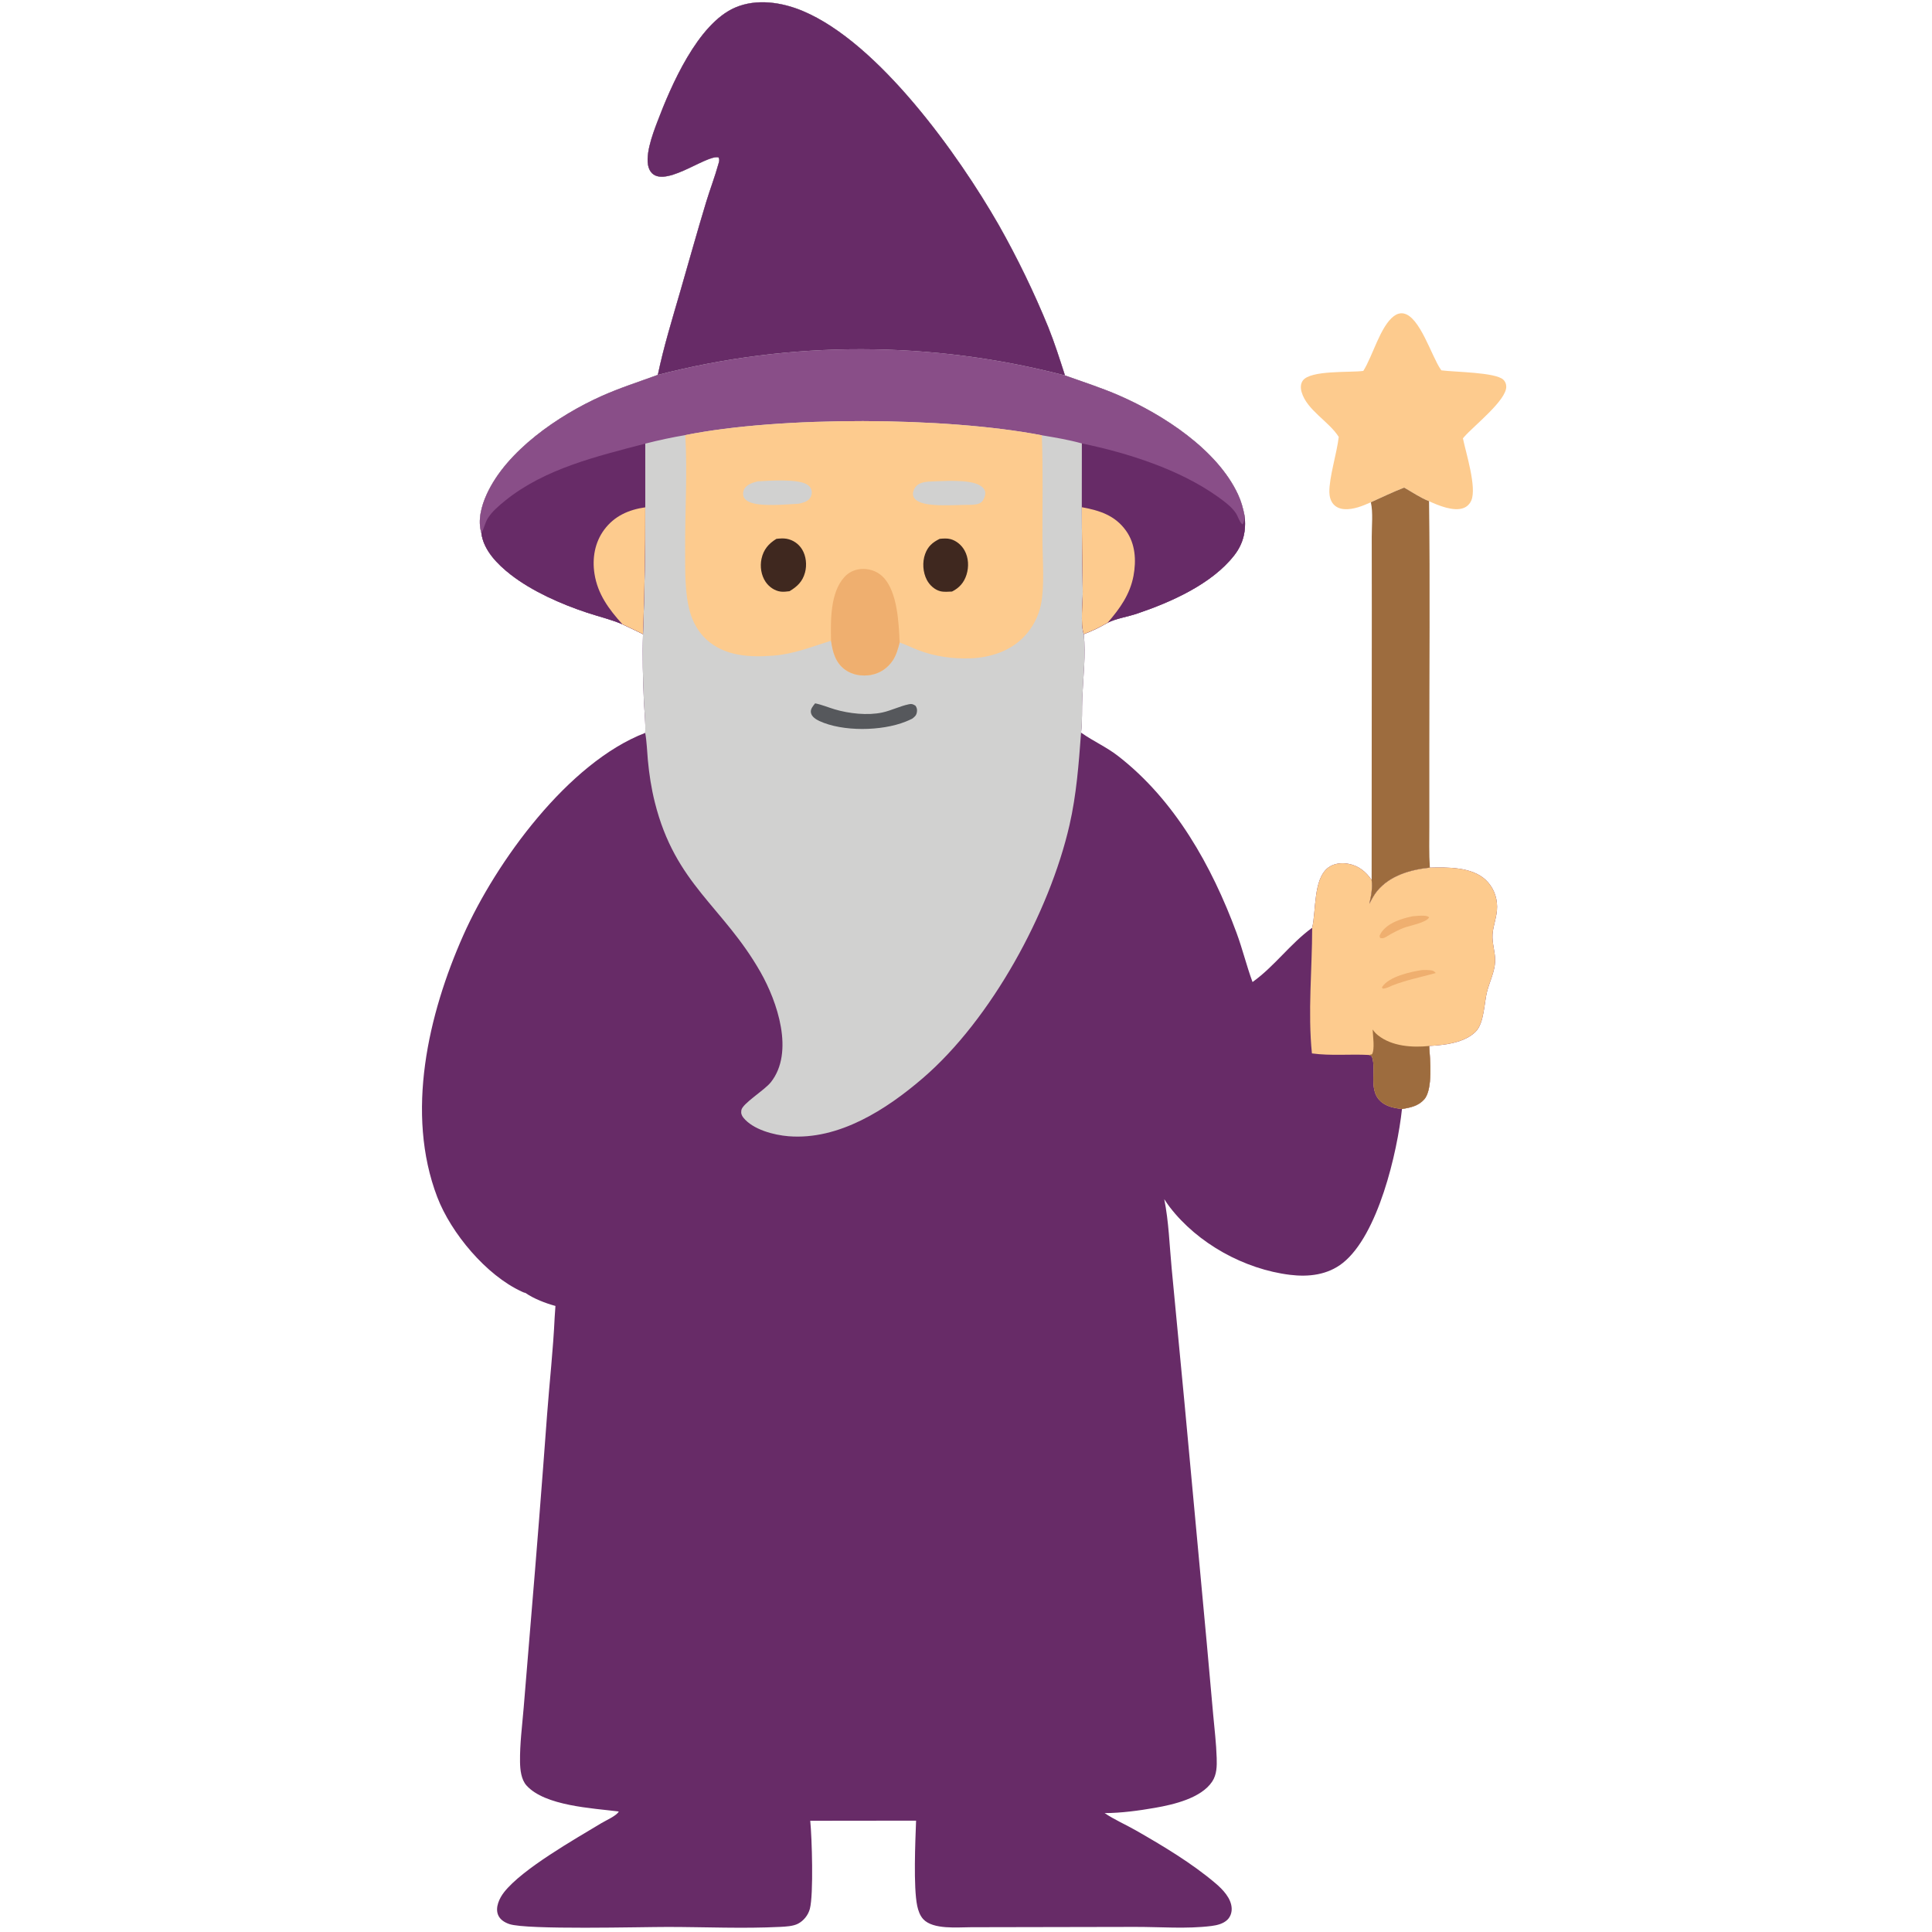 <svg version="1.1" xmlns="http://www.w3.org/2000/svg" style="display: block;" viewBox="0 0 2048 2048" width="800" height="800" preserveAspectRatio="none">
<path transform="translate(0,0)" fill="rgb(103,43,103)" d="M 697.313 397.378 C 703.556 367.493 712.697 337.909 721.174 308.594 C 730.274 277.13 739.044 245.534 748.55 214.191 C 752.649 200.677 757.838 187.283 761.58 173.708 C 762.368 170.847 762.934 169.59 761.738 166.892 C 748.864 163.17 700.369 203.414 688.558 179.992 C 682.229 167.442 691.969 141.882 696.571 129.708 C 711.183 91.049 739.602 25 779.402 7.97 C 802.156 -1.766 828.897 2.357 851.047 11.666 C 931.638 45.535 1015.91 163.796 1058.61 238.304 C 1078.44 273.37 1096.03 309.656 1111.27 346.944 C 1118.05 363.826 1123.34 380.715 1128.94 397.986 C 1148.13 404.869 1167.63 411.086 1186.33 419.238 C 1233.18 439.653 1290.29 476.649 1312.33 524.082 C 1315.75 531.43 1317.75 538.706 1319.29 546.633 C 1321.16 562.223 1318.13 576.038 1308.42 588.534 C 1284.6 619.195 1241.08 638.369 1205.04 650.528 C 1195.39 653.786 1183 655.627 1174.13 660.106 C 1166.02 664.729 1157.68 669.011 1148.87 672.148 C 1151.08 694.199 1148.26 717.244 1147.27 739.336 C 1146.72 751.693 1147.47 764.33 1145.97 776.602 L 1146.7 777.124 C 1159.11 785.789 1172.96 791.922 1185.05 801.277 C 1245.44 848.022 1284.64 918.149 1310.75 988.73 C 1317.13 1005.95 1321.4 1023.88 1327.73 1040.99 C 1350.97 1024.45 1367.71 1000.31 1390.96 983.47 C 1395.28 965.334 1392.01 932.056 1407.78 919.834 C 1413.79 915.173 1421.89 914.34 1429.19 915.628 C 1439.97 917.528 1447.98 923.996 1453.99 932.849 C 1455.01 942.014 1453.55 949.212 1451.55 958.09 C 1454.04 953.339 1456.56 948.387 1460.02 944.26 C 1473.74 927.909 1495.29 921.854 1515.71 919.718 C 1534.23 919.227 1560.23 918.922 1574.77 932.581 C 1582.79 940.119 1586.9 950.236 1586.98 961.184 C 1587.06 971.373 1582.87 980.531 1582.16 990.481 C 1581.49 1000 1585.27 1009.58 1584.89 1019.25 C 1584.48 1029.73 1579.18 1040.49 1576.47 1050.61 C 1573.28 1062.48 1573.4 1084.44 1564.32 1093.55 C 1552.3 1105.62 1531.08 1107.84 1515 1108.77 C 1515.95 1123.09 1519.11 1154.84 1509.71 1165.42 C 1503.42 1172.49 1494.99 1174.13 1486.15 1175.62 C 1481.14 1222.04 1460.83 1309.11 1423.43 1338.77 C 1407.35 1351.52 1387.21 1353.8 1367.43 1351.37 C 1319.11 1345.43 1269.74 1318.29 1239.95 1279.51 C 1237.89 1276.83 1236.02 1274.01 1234.16 1271.18 C 1238.98 1295.08 1239.7 1320.22 1242.01 1344.49 L 1255.65 1487.57 L 1279.22 1741.77 L 1285.97 1817.04 C 1287.37 1832.47 1289.27 1848 1289.74 1863.49 C 1289.99 1872.13 1289.93 1881.03 1284.99 1888.51 C 1273.31 1906.18 1243.93 1912.95 1224.52 1916.34 C 1207.04 1919.4 1188.72 1921.87 1170.98 1921.98 C 1181.16 1928.88 1193.3 1934.14 1204.05 1940.29 C 1232.64 1956.63 1263.53 1975.1 1288.66 1996.51 C 1296.33 2003.04 1305.2 2012.32 1305.63 2022.92 C 1305.81 2027.39 1304.29 2031.94 1301.03 2035.08 C 1296.68 2039.26 1290.19 2040.85 1284.38 2041.59 C 1257.73 2044.97 1229.43 2042.49 1202.57 2042.6 L 1029.28 2042.93 C 1015 2042.94 989.132 2045.64 978.694 2034.41 C 975.186 2030.64 973.306 2025.19 972.274 2020.24 C 968.132 2000.37 970.264 1952.04 971.086 1929.96 L 858.893 1930.09 C 860.685 1947.9 862.529 2008.11 858.492 2023.42 C 856.752 2030.02 852.014 2036.04 845.935 2039.2 C 840.627 2041.96 832.767 2042.29 826.84 2042.59 C 787.611 2044.54 747.517 2042.68 708.193 2042.64 C 679.276 2042.61 558.328 2045.9 539.889 2039.58 C 535.015 2037.91 530.164 2035.01 528.075 2030.07 C 524.665 2022.01 529.393 2012.12 534.351 2005.8 C 553.752 1981.06 609.42 1949.56 637.488 1932.61 C 642.026 1929.87 654.112 1924.51 655.902 1920.25 C 627.788 1916.72 577.665 1914.39 558.129 1892.69 C 552.428 1886.35 551.366 1875.91 551.248 1867.62 C 550.979 1848.68 553.544 1829.19 555.113 1810.31 L 562.586 1719.76 C 568.739 1646.49 574.512 1573.19 579.906 1499.86 C 582.46 1465.44 586.386 1430.88 587.968 1396.42 L 588.794 1384.36 C 578.253 1381.49 565.92 1376.74 556.911 1370.52 C 555.571 1370.34 554.283 1369.7 553.058 1369.13 C 515.485 1351.9 478.112 1307.16 463.513 1268.95 C 429.569 1180.12 453.905 1075.1 491.16 991.333 C 525.731 913.603 602.383 808.18 683.939 776.889 C 684.509 765.748 682.997 753.773 682.521 742.584 C 681.527 719.218 680.816 695.581 681.612 672.203 C 674.382 668.65 667.115 665.173 659.811 661.774 C 647.617 656.556 634.713 653.552 622.15 649.387 C 594.828 640.329 564.145 626.786 541.454 609.139 C 527.572 598.342 512.517 583.272 510.277 565.032 C 506.197 551.612 510.264 536.41 515.919 523.999 C 536.968 477.804 592.144 440.293 637.28 420.015 C 656.927 411.188 677.143 404.782 697.313 397.378 z"/>
<path transform="translate(0,0)" fill="rgb(209,209,208)" d="M 697.313 397.378 C 703.556 367.493 712.697 337.909 721.174 308.594 C 730.274 277.13 739.044 245.534 748.55 214.191 C 752.649 200.677 757.838 187.283 761.58 173.708 C 762.368 170.847 762.934 169.59 761.738 166.892 C 748.864 163.17 700.369 203.414 688.558 179.992 C 682.229 167.442 691.969 141.882 696.571 129.708 C 711.183 91.049 739.602 25 779.402 7.97 C 802.156 -1.766 828.897 2.357 851.047 11.666 C 931.638 45.535 1015.91 163.796 1058.61 238.304 C 1078.44 273.37 1096.03 309.656 1111.27 346.944 C 1118.05 363.826 1123.34 380.715 1128.94 397.986 C 1148.13 404.869 1167.63 411.086 1186.33 419.238 C 1233.18 439.653 1290.29 476.649 1312.33 524.082 C 1315.75 531.43 1317.75 538.706 1319.29 546.633 C 1321.16 562.223 1318.13 576.038 1308.42 588.534 C 1284.6 619.195 1241.08 638.369 1205.04 650.528 C 1195.39 653.786 1183 655.627 1174.13 660.106 C 1166.02 664.729 1157.68 669.011 1148.87 672.148 C 1151.08 694.199 1148.26 717.244 1147.27 739.336 C 1146.72 751.693 1147.47 764.33 1145.97 776.602 C 1143.54 809.58 1141.11 842.327 1133.71 874.651 C 1112.49 967.259 1050.84 1080.39 978.371 1142.78 C 939.641 1176.12 889.171 1208.78 835.813 1204.46 C 820.324 1203.2 798.308 1197.49 788.035 1184.82 C 786.028 1182.35 785.329 1179.92 785.873 1176.8 C 787.109 1169.69 810.299 1155.8 817.085 1147.26 C 842.434 1115.38 823.759 1061.45 806.264 1030.66 C 766.482 960.628 715.901 937.675 694.116 850.399 C 690.435 835.651 688.143 820.823 686.752 805.705 C 685.879 796.216 685.642 786.244 683.939 776.889 C 684.509 765.748 682.997 753.773 682.521 742.584 C 681.527 719.218 680.816 695.581 681.612 672.203 C 674.382 668.65 667.115 665.173 659.811 661.774 C 647.617 656.556 634.713 653.552 622.15 649.387 C 594.828 640.329 564.145 626.786 541.454 609.139 C 527.572 598.342 512.517 583.272 510.277 565.032 C 506.197 551.612 510.264 536.41 515.919 523.999 C 536.968 477.804 592.144 440.293 637.28 420.015 C 656.927 411.188 677.143 404.782 697.313 397.378 z"/>
<path transform="translate(0,0)" fill="rgb(103,43,103)" d="M 697.313 397.378 C 703.556 367.493 712.697 337.909 721.174 308.594 C 730.274 277.13 739.044 245.534 748.55 214.191 C 752.649 200.677 757.838 187.283 761.58 173.708 C 762.368 170.847 762.934 169.59 761.738 166.892 C 748.864 163.17 700.369 203.414 688.558 179.992 C 682.229 167.442 691.969 141.882 696.571 129.708 C 711.183 91.049 739.602 25 779.402 7.97 C 802.156 -1.766 828.897 2.357 851.047 11.666 C 931.638 45.535 1015.91 163.796 1058.61 238.304 C 1078.44 273.37 1096.03 309.656 1111.27 346.944 C 1118.05 363.826 1123.34 380.715 1128.94 397.986 C 987.452 361.105 838.901 360.896 697.313 397.378 z"/>
<path transform="translate(0,0)" fill="rgb(137,78,136)" d="M 697.313 397.378 C 838.901 360.896 987.452 361.105 1128.94 397.986 C 1148.13 404.869 1167.63 411.086 1186.33 419.238 C 1233.18 439.653 1290.29 476.649 1312.33 524.082 C 1315.75 531.43 1317.75 538.706 1319.29 546.633 C 1321.16 562.223 1318.13 576.038 1308.42 588.534 C 1284.6 619.195 1241.08 638.369 1205.04 650.528 C 1195.39 653.786 1183 655.627 1174.13 660.106 C 1166.02 664.729 1157.68 669.011 1148.87 672.148 C 1145.04 661.063 1147.86 639.236 1147.74 627.169 C 1147.44 597.321 1146.7 567.518 1146.8 537.66 L 1146.84 470.068 C 1132.97 466.201 1118.58 463.792 1104.39 461.425 C 1002.27 441.709 826.853 441.075 726.443 461.22 C 712.169 463.653 698.002 466.673 683.976 470.272 L 683.987 537.785 C 684.081 582.602 683.29 627.417 681.612 672.203 C 674.382 668.65 667.115 665.173 659.811 661.774 C 647.617 656.556 634.713 653.552 622.15 649.387 C 594.828 640.329 564.145 626.786 541.454 609.139 C 527.572 598.342 512.517 583.272 510.277 565.032 C 506.197 551.612 510.264 536.41 515.919 523.999 C 536.968 477.804 592.144 440.293 637.28 420.015 C 656.927 411.188 677.143 404.782 697.313 397.378 z"/>
<path transform="translate(0,0)" fill="rgb(103,43,103)" d="M 510.277 565.032 C 513.145 560.329 514.033 554.563 516.907 549.736 C 521.147 542.612 529.119 535.857 535.528 530.675 C 577.559 496.691 632.888 483.676 683.976 470.272 L 683.987 537.785 C 684.081 582.602 683.29 627.417 681.612 672.203 C 674.382 668.65 667.115 665.173 659.811 661.774 C 647.617 656.556 634.713 653.552 622.15 649.387 C 594.828 640.329 564.145 626.786 541.454 609.139 C 527.572 598.342 512.517 583.272 510.277 565.032 z"/>
<path transform="translate(0,0)" fill="rgb(253,203,142)" d="M 683.987 537.785 C 684.081 582.602 683.29 627.417 681.612 672.203 C 674.382 668.65 667.115 665.173 659.811 661.774 C 645.471 645.891 633.506 629.773 630.168 608.16 C 627.628 591.717 630.477 574.973 640.532 561.439 C 651.286 546.964 666.523 540.258 683.987 537.785 z"/>
<path transform="translate(0,0)" fill="rgb(103,43,103)" d="M 1146.84 470.068 C 1195.34 480.087 1250.35 497.586 1290.86 526.522 C 1297.61 531.345 1305.7 537.229 1310.26 544.268 C 1312.17 547.22 1314.41 554.53 1317.2 555.919 C 1319.11 553.071 1319.02 549.944 1319.29 546.633 C 1321.16 562.223 1318.13 576.038 1308.42 588.534 C 1284.6 619.195 1241.08 638.369 1205.04 650.528 C 1195.39 653.786 1183 655.627 1174.13 660.106 C 1166.02 664.729 1157.68 669.011 1148.87 672.148 C 1145.04 661.063 1147.86 639.236 1147.74 627.169 C 1147.44 597.321 1146.7 567.518 1146.8 537.66 L 1146.84 470.068 z"/>
<path transform="translate(0,0)" fill="rgb(253,203,142)" d="M 1146.8 537.66 C 1165.58 541.144 1181.94 546.191 1193.68 562.645 C 1203.58 576.516 1204.59 594.118 1201.56 610.386 C 1197.86 630.181 1187.03 645.211 1174.13 660.106 C 1166.02 664.729 1157.68 669.011 1148.87 672.148 C 1145.04 661.063 1147.86 639.236 1147.74 627.169 C 1147.44 597.321 1146.7 567.518 1146.8 537.66 z"/>
<path transform="translate(0,0)" fill="rgb(253,203,142)" d="M 726.443 461.22 C 826.853 441.075 1002.27 441.709 1104.39 461.425 C 1105.75 497.889 1104.96 534.613 1105.01 571.111 C 1105.04 592.144 1107.53 621.379 1103.37 641.279 C 1100.72 653.592 1094.79 664.959 1086.21 674.175 C 1071.64 690.047 1049.88 697.098 1028.77 697.874 C 1010.16 698.559 991.102 695.917 973.686 689.292 C 967.017 686.755 960.388 683.354 953.664 681.108 C 951.989 687.569 950.142 694.382 946.417 699.997 C 940.959 708.223 932.891 713.705 923.143 715.456 C 913.813 717.131 903.554 715.471 895.79 709.849 C 885.582 702.457 882.622 690.961 880.943 679.196 C 860.477 685.576 841.519 693.344 819.803 695.004 C 794.864 696.911 768.766 695.787 749.1 678.127 C 740.4 670.314 734.398 659.528 731.296 648.323 C 725.706 628.137 726.363 604.18 726.259 583.311 C 726.055 542.781 728.749 501.674 726.443 461.22 z"/>
<path transform="translate(0,0)" fill="rgb(239,175,111)" d="M 880.943 679.196 C 880.491 658.105 879.894 627.784 895.511 611.245 C 900.808 605.637 907.996 602.932 915.65 603.105 C 923.699 603.286 931.222 606.376 936.743 612.304 C 951.401 628.043 952.768 660.77 953.664 681.108 C 951.989 687.569 950.142 694.382 946.417 699.997 C 940.959 708.223 932.891 713.705 923.143 715.456 C 913.813 717.131 903.554 715.471 895.79 709.849 C 885.582 702.457 882.622 690.961 880.943 679.196 z"/>
<path transform="translate(0,0)" fill="rgb(63,40,31)" d="M 823.048 571.195 C 826.604 570.835 830.337 570.465 833.874 571.117 C 840.677 572.373 846.623 576.463 850.229 582.366 C 854.58 589.408 855.489 598.984 853.344 606.899 C 850.738 616.516 845.103 621.786 836.905 626.712 C 833.885 627.084 830.591 627.51 827.564 627.13 C 821.174 626.328 815.186 622.114 811.621 616.865 C 806.845 609.835 805.46 600.515 807.251 592.279 C 809.369 582.538 814.727 576.276 823.048 571.195 z"/>
<path transform="translate(0,0)" fill="rgb(63,40,31)" d="M 996.073 571.202 C 999.751 570.821 1004.03 570.513 1007.62 571.491 C 1013.91 573.204 1019.41 577.913 1022.51 583.585 C 1026.76 591.347 1027.16 600.801 1024.56 609.164 C 1021.97 617.473 1016.88 623.252 1009.16 627.071 C 1005.22 627.243 1000.54 627.691 996.7 626.697 C 990.631 625.126 985.357 620.202 982.499 614.748 C 978.262 606.664 977.549 595.947 980.642 587.363 C 983.583 579.199 988.491 574.955 996.073 571.202 z"/>
<path transform="translate(0,0)" fill="rgb(209,209,208)" d="M 984.305 510.503 C 998.374 510.165 1027.36 507.517 1039.14 514.767 C 1041.72 516.357 1043.99 518.681 1044.39 521.824 C 1044.78 524.958 1042.99 529.69 1040.72 531.944 C 1037.8 534.853 1032.89 534.892 1029.07 535.169 C 1015.04 534.823 982.169 538.333 971.488 530.356 C 969.442 528.828 967.948 526.755 967.776 524.139 C 967.584 521.224 969.11 517.654 971.082 515.506 C 974.458 511.829 979.596 510.949 984.305 510.503 z"/>
<path transform="translate(0,0)" fill="rgb(209,209,208)" d="M 803.077 510.252 C 815.449 509.508 844.586 507.543 854.923 513.261 C 857.687 514.79 859.885 517.105 860.407 520.339 C 860.861 523.145 860.141 525.782 858.57 528.104 C 856.087 531.772 850.987 532.953 846.995 533.931 C 833.404 534.611 805.471 537.61 793.653 531.829 C 790.914 530.489 788.402 528.281 787.852 525.126 C 787.425 522.672 787.986 519.781 789.38 517.71 C 792.415 513.201 798.143 511.597 803.077 510.252 z"/>
<path transform="translate(0,0)" fill="rgb(86,88,92)" d="M 864.061 745.57 C 871.013 746.931 878.049 749.919 884.868 751.943 C 900.001 756.434 919.738 758.636 935.266 755.276 C 944.88 753.196 953.901 748.511 963.47 746.538 C 966.686 745.874 967.812 746.473 970.531 748.144 C 971.899 750.436 972.325 751.834 972.006 754.443 C 971.541 758.249 969.784 759.741 966.921 761.868 C 964.608 763.023 962.268 764.045 959.867 765.002 C 934.602 775.068 893.367 775.804 868.508 764.274 C 865.005 762.649 860.583 759.853 859.673 755.782 C 858.759 751.694 861.751 748.522 864.061 745.57 z"/>
<path transform="translate(0,0)" fill="rgb(253,203,142)" d="M 1390.96 983.47 C 1395.28 965.334 1392.01 932.056 1407.78 919.834 C 1413.79 915.173 1421.89 914.34 1429.19 915.628 C 1439.97 917.528 1447.98 923.996 1453.99 932.849 C 1455.01 942.014 1453.55 949.212 1451.55 958.09 C 1454.04 953.339 1456.56 948.387 1460.02 944.26 C 1473.74 927.909 1495.29 921.854 1515.71 919.718 C 1534.23 919.227 1560.23 918.922 1574.77 932.581 C 1582.79 940.119 1586.9 950.236 1586.98 961.184 C 1587.06 971.373 1582.87 980.531 1582.16 990.481 C 1581.49 1000 1585.27 1009.58 1584.89 1019.25 C 1584.48 1029.73 1579.18 1040.49 1576.47 1050.61 C 1573.28 1062.48 1573.4 1084.44 1564.32 1093.55 C 1552.3 1105.62 1531.08 1107.84 1515 1108.77 C 1515.95 1123.09 1519.11 1154.84 1509.71 1165.42 C 1503.42 1172.49 1494.99 1174.13 1486.15 1175.62 C 1481.26 1175.01 1475.75 1174.19 1471.22 1172.26 C 1446.88 1161.86 1460.34 1135.64 1454.13 1119.64 L 1451.05 1118.3 C 1430.79 1117.23 1410.99 1119.43 1390.69 1116.66 C 1386.23 1072.59 1390.94 1027.71 1390.96 983.47 z"/>
<path transform="translate(0,0)" fill="rgb(157,108,62)" d="M 1455.07 1091.31 C 1456.71 1093.69 1458.4 1095.61 1460.67 1097.41 C 1475.43 1109.18 1497.01 1110.65 1515 1108.77 C 1515.95 1123.09 1519.11 1154.84 1509.71 1165.42 C 1503.42 1172.49 1494.99 1174.13 1486.15 1175.62 C 1481.26 1175.01 1475.75 1174.19 1471.22 1172.26 C 1446.88 1161.86 1460.34 1135.64 1454.13 1119.64 L 1451.05 1118.3 L 1454.31 1117.65 C 1457.61 1112.64 1455.25 1097.55 1455.07 1091.31 z"/>
<path transform="translate(0,0)" fill="rgb(239,175,111)" d="M 1497.48 971.279 C 1501.3 970.928 1505.55 970.506 1509.38 970.717 C 1511.33 970.825 1513.55 971.022 1514.96 972.45 C 1512.05 978.095 1493.91 981.257 1487.67 983.689 C 1483.16 985.447 1478.82 987.787 1474.52 990.008 C 1473.07 990.908 1471.61 991.793 1470.14 992.662 C 1467.41 994.247 1466.01 995.064 1462.91 994.251 L 1462.36 992.123 C 1462.9 990.881 1463.41 989.681 1464.18 988.558 C 1471.34 978.103 1485.69 973.72 1497.48 971.279 z"/>
<path transform="translate(0,0)" fill="rgb(239,175,111)" d="M 1507.64 1028.29 C 1510.38 1028.17 1513.49 1028.18 1516.22 1028.48 C 1518.99 1028.79 1520.23 1029.4 1522.01 1031.46 C 1506.21 1035.85 1490.74 1038.78 1475.38 1044.88 C 1472.19 1046.38 1469.5 1047.69 1465.98 1048.07 L 1464.88 1046.82 C 1465.06 1046.49 1465.2 1046.14 1465.41 1045.83 C 1472.63 1035.15 1495.57 1029.99 1507.64 1028.29 z"/>
<path transform="translate(0,0)" fill="rgb(253,203,142)" d="M 1445.16 393.191 C 1455.2 377.325 1463.13 345.93 1477.57 335.087 C 1480.52 332.875 1484.03 331.609 1487.75 332.272 C 1505.1 335.364 1517.51 377.713 1527.15 391.483 C 1527.41 391.853 1527.68 392.217 1527.94 392.583 C 1542.12 394.474 1584.85 394.561 1593.47 402.37 C 1595.62 404.318 1596.6 406.844 1596.69 409.685 C 1597.16 424.312 1562.11 451.458 1552.02 463.191 L 1550.75 464.68 C 1554.05 480.442 1565.5 516.492 1559.71 530.367 C 1558.16 534.079 1555.36 536.965 1551.61 538.454 C 1541.08 542.632 1524.6 535.812 1514.86 531.285 C 1505.79 527.804 1496.97 521.68 1488.46 516.886 C 1476.48 521.527 1464.89 527.172 1453.17 532.436 C 1444.49 536.299 1434.73 540.363 1425.03 539.713 C 1420.49 539.408 1416.29 537.775 1413.29 534.243 C 1410.42 530.868 1409.27 526.209 1409.18 521.863 C 1408.86 506.134 1417.13 480.519 1419.12 463.128 C 1408.59 446.49 1385.36 434.866 1379.76 415.582 C 1378.6 411.578 1378.47 407.062 1380.98 403.512 C 1389 392.117 1431.05 395.122 1445.16 393.191 z"/>
<path transform="translate(0,0)" fill="rgb(157,108,62)" d="M 1453.17 532.436 C 1464.89 527.172 1476.48 521.527 1488.46 516.886 C 1496.97 521.68 1505.79 527.804 1514.86 531.285 C 1516 620.103 1515.12 709.024 1515.15 797.854 L 1515.16 874.618 C 1515.17 889.556 1514.72 904.827 1515.71 919.718 C 1495.29 921.854 1473.74 927.909 1460.02 944.26 C 1456.56 948.387 1454.04 953.339 1451.55 958.09 C 1453.55 949.212 1455.01 942.014 1453.99 932.849 L 1454.17 646.861 L 1454.1 569.044 C 1454.07 557.612 1455.61 543.429 1453.17 532.436 z"/>
</svg>